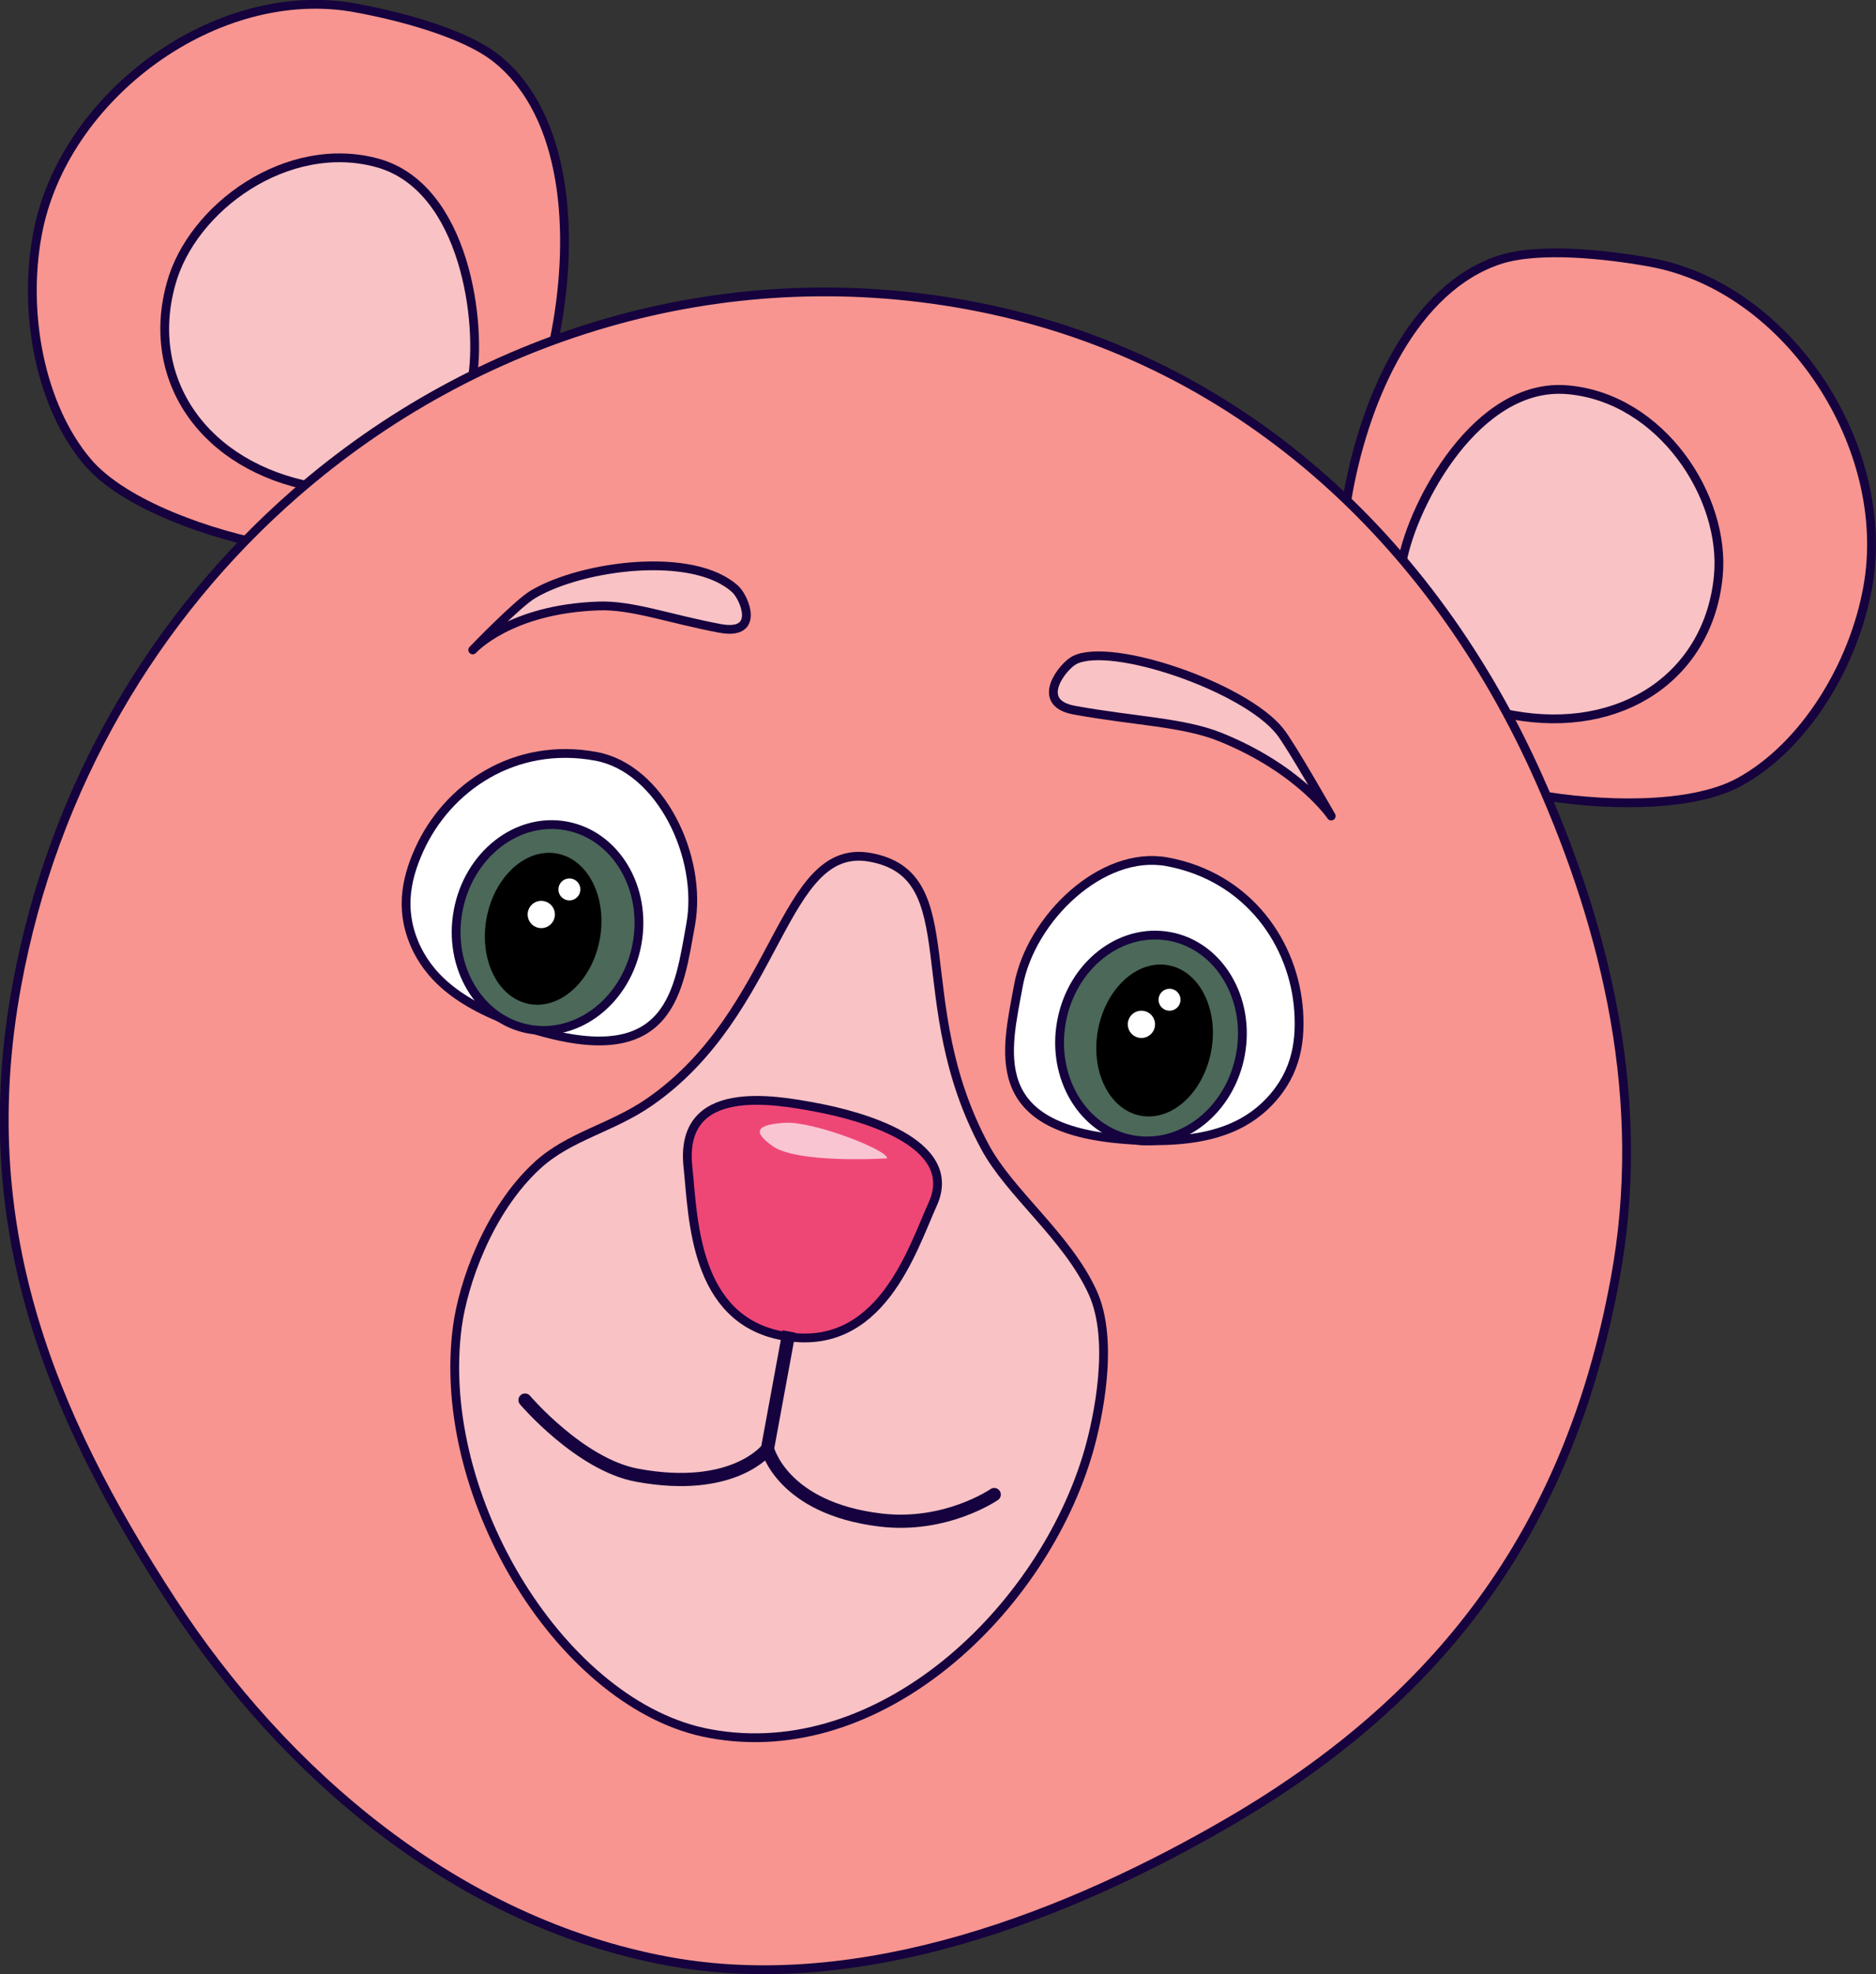 <?xml version="1.0" encoding="utf-8"?>
<!-- Generator: Adobe Illustrator 25.2.1, SVG Export Plug-In . SVG Version: 6.00 Build 0)  -->
<svg version="1.1" id="Layer_1" xmlns="http://www.w3.org/2000/svg" xmlns:xlink="http://www.w3.org/1999/xlink" x="0px" y="0px"
	 viewBox="0 0 427 449.2" style="enable-background:new 0 0 427 449.2;" xml:space="preserve">
<rect x="0" y="0" width="427" height="449.2" fill="#333333" stroke="none"/>
<style type="text/css">
	.st0{fill:#F89590;stroke:#15023E;stroke-width:2;stroke-miterlimit:10;}
	.st1{fill:#F9C2C5;stroke:#15023E;stroke-width:2;stroke-miterlimit:10;}
	.st2{fill:#F9C2C5;stroke:#15023E;stroke-width:2;stroke-linejoin:round;stroke-miterlimit:10;}
	.st3{fill:#EE4776;stroke:#15023E;stroke-width:2;stroke-miterlimit:10;}
	.st4{opacity:0.68;fill:#FFFFFF;}
	.st5{fill:none;stroke:#15023E;stroke-width:3;stroke-miterlimit:10;}
	.st6{fill:none;stroke:#15023E;stroke-width:3;stroke-linecap:round;stroke-miterlimit:10;}
	.st7{display:none;}
	.st8{display:inline;fill:none;stroke:#15023E;stroke-width:2;stroke-miterlimit:10;}
	.st9{display:inline;fill:#9C153F;stroke:#15023E;stroke-width:2;stroke-linejoin:round;stroke-miterlimit:10;}
	.st10{fill:#FFFFFF;stroke:#15023E;stroke-width:2;stroke-linejoin:round;stroke-miterlimit:10;}
	.st11{fill:#4B6859;stroke:#15023E;stroke-width:2;stroke-linejoin:round;stroke-miterlimit:10;}
	.st12{fill:#FFFFFF;}
	.st13{fill:#FFFFFF;stroke:#15023E;stroke-width:2;stroke-miterlimit:10;}
	.st14{fill:#4B6859;stroke:#15023E;stroke-width:2;stroke-miterlimit:10;}
</style>
<path id="right_outter_ear_2_" class="st0" d="M8.5,53.4C14.3,21.8,49.3-4,80.9,1.8c9.9,1.8,24.9,5.7,32.2,11.6
	c16.1,13,17.5,39.9,13.5,61.6c-5.8,31.6-32.8,55.1-64.4,49.3c-13.8-2.5-33.9-9.3-42.3-19.2C9.1,92.3,5.2,71.3,8.5,53.4z"/>
<path id="left_outter_ear_1_" class="st0" d="M425.1,133.7c5.8-31.6-17.8-68.2-49.4-74c-9.9-1.8-25.3-3.5-34.3-0.6
	c-19.6,6.4-30.5,31.1-34.5,52.8c-5.8,31.6,11.1,63.1,42.7,68.9c13.8,2.5,35,3.4,46.4-2.9C410.7,169.8,421.9,151.5,425.1,133.7z"/>
<path id="left_inner_ear_2_" class="st1" d="M38.9,64.7c4.7-17.5,26.6-33.3,47.1-27.6c20,5.6,23.8,36.8,21.4,49.7
	c-3.3,17.8-15,27.8-35.9,24C46.5,106.2,32.9,86.5,38.9,64.7z"/>
<path id="right_inner_ear_2_" class="st1" d="M391.1,131.2c1.8-18.1-13-40.6-34.2-42.5c-20.7-1.9-35.3,26-37.7,38.9
	c-3.3,17.8,4.1,31.3,25,35.1C369.2,167.3,388.9,153.7,391.1,131.2z"/>
<path id="Head_2_" class="st0" d="M367.6,291.1c-10.7,58.3-41,96.1-87.5,123.3c-36.5,21.3-83.9,40-128,31.9
	c-48.3-8.9-87.6-43-112.9-81.8C10.9,321.1-6.1,278.4,3.8,224.4c8.3-45.5,31.6-84.4,63.5-112.2c41-35.7,96.4-53.2,152.9-42.8
	c61.4,11.3,106,53.6,130.1,107.8C365.7,211.8,375.1,250.6,367.6,291.1z"/>
<path class="st2" d="M244.6,150.2c8.4-4.2,38.6,6.1,46.7,16.2c2.5,3.1,11.7,19.3,11.7,19.3s-7.2-10.7-25.3-18
	c-8.5-3.4-19.5-3.6-33.2-6.1C235.2,159.9,242,151.5,244.6,150.2z"/>
<path class="st2" d="M167.4,134.1c-9.5-8.8-34.8-5.5-46,1.1c-3.5,2-13.8,12.7-13.8,12.7s8.3-9.3,28.6-10c7.6-0.3,16,2.9,27.7,5.1
	C173.1,144.7,169.5,136.1,167.4,134.1z"/>
<path id="Muzzle_2_" class="st2" d="M104.1,301.9c1.3-9.7,7-26.4,18.2-36.7c7.3-6.7,16.8-8.4,25.5-14.4c29.8-20.6,30-59.4,50.3-55.7
	c22.2,4.1,8.2,32.7,26.1,65.9c5.7,10.6,18.7,20.4,24.5,33.1c5.1,11.2,1.1,29.1-0.9,36.1c-10.5,36.3-47.5,71.5-86.2,64.3
	C128.4,388.5,98.9,341.1,104.1,301.9z"/>
<g id="Nose_1_">
	<path id="Nose_4_" class="st3" d="M156.6,265.7c-2.2-19.5,19.6-15.5,29.2-13.7c9.7,1.8,32.9,7.9,26.5,22
		c-4.7,10.4-11.9,34.1-34.1,30C157.9,300.3,157.8,277.1,156.6,265.7z"/>
	<path id="highlight_2_" class="st4" d="M175.7,260.7c-3.4-2.5-4.9-4.7,2.9-5.2c6.6-0.4,23.7,6.3,23.3,8.1
		C201.8,263.6,181.3,264.9,175.7,260.7z"/>
</g>
<g id="Closed_mouth_1_">
	<line class="st5" x1="179.6" y1="303" x2="174.5" y2="330.7"/>
	<path class="st6" d="M174.7,329.7c0,0,3.3,13.5,25.7,16.2c14.9,1.8,25.9-5.8,25.9-5.8"/>
	<path class="st6" d="M174.7,329.7c0,0-7.6,10.1-29.7,6c-13-2.4-25.5-17.1-25.5-17.1"/>
</g>
<g id="open_mouth_2_" class="st7">
	<line class="st8" x1="178" y1="305" x2="172.9" y2="332.7"/>
	<path class="st9" d="M163.8,372.1c-40.8-7.5-50.6-57-50.6-57s13.9,17.8,30.5,20.9c14.8,2.7,29.4-4.2,29.4-4.2s7.5,10.9,26.3,12.5
		c8.4,0.7,32.6-11.2,32.6-11.2S204.4,379.5,163.8,372.1z"/>
</g>
<g id="right_eye_1_">
	<path id="left_eye_4_" class="st10" d="M295.6,230.2c-1-15.5-11.5-30.7-30-34.1c-14.8-2.7-31,12.9-33.8,28.2
		c-2.7,14.8-7.7,32.5,24.1,35c17.6,1.4,26.4-2.4,31.9-7.5C294.7,245.3,296.1,237.9,295.6,230.2z"/>
	
		<ellipse id="iris_4_" transform="matrix(0.18 -0.984 0.984 0.18 -17.799 451.469)" class="st11" cx="262" cy="236.4" rx="23.5" ry="20.7"/>
	
		<ellipse id="pupil_x27__4_" transform="matrix(0.18 -0.984 0.984 0.18 -17.732 452.811)" cx="262.9" cy="237" rx="17.4" ry="13.1"/>
	<circle id="big_sparkle_4_" class="st12" cx="266.2" cy="227.5" r="2.5"/>
	<circle id="lil_sparkle_4_" class="st12" cx="259.8" cy="233.1" r="3.1"/>
</g>
<g id="Left_eye_2_">
	<path id="left_eye_1_" class="st13" d="M95.4,193.4c6.4-14.2,21.7-24.7,40.2-21.3c14.8,2.7,24.4,23,21.6,38.3
		c-2.7,14.8-4.3,33.1-35,24.1c-16.9-5-23.8-11.6-27.2-18.3C90.9,207.9,92.2,200.5,95.4,193.4z"/>
	
		<ellipse id="iris_1_" transform="matrix(0.18 -0.984 0.984 0.18 -105.621 295.656)" class="st14" cx="124.6" cy="211.2" rx="23.5" ry="20.7"/>
	
		<ellipse id="pupil_x27__1_" transform="matrix(0.18 -0.984 0.984 0.18 -106.735 294.904)" cx="123.6" cy="211.5" rx="17.4" ry="13.1"/>
	<circle id="big_sparkle_1_" class="st12" cx="129.6" cy="202.4" r="2.5"/>
	<circle id="lil_sparkle_1_" class="st12" cx="123.2" cy="208.1" r="3.1"/>
</g>
</svg>
